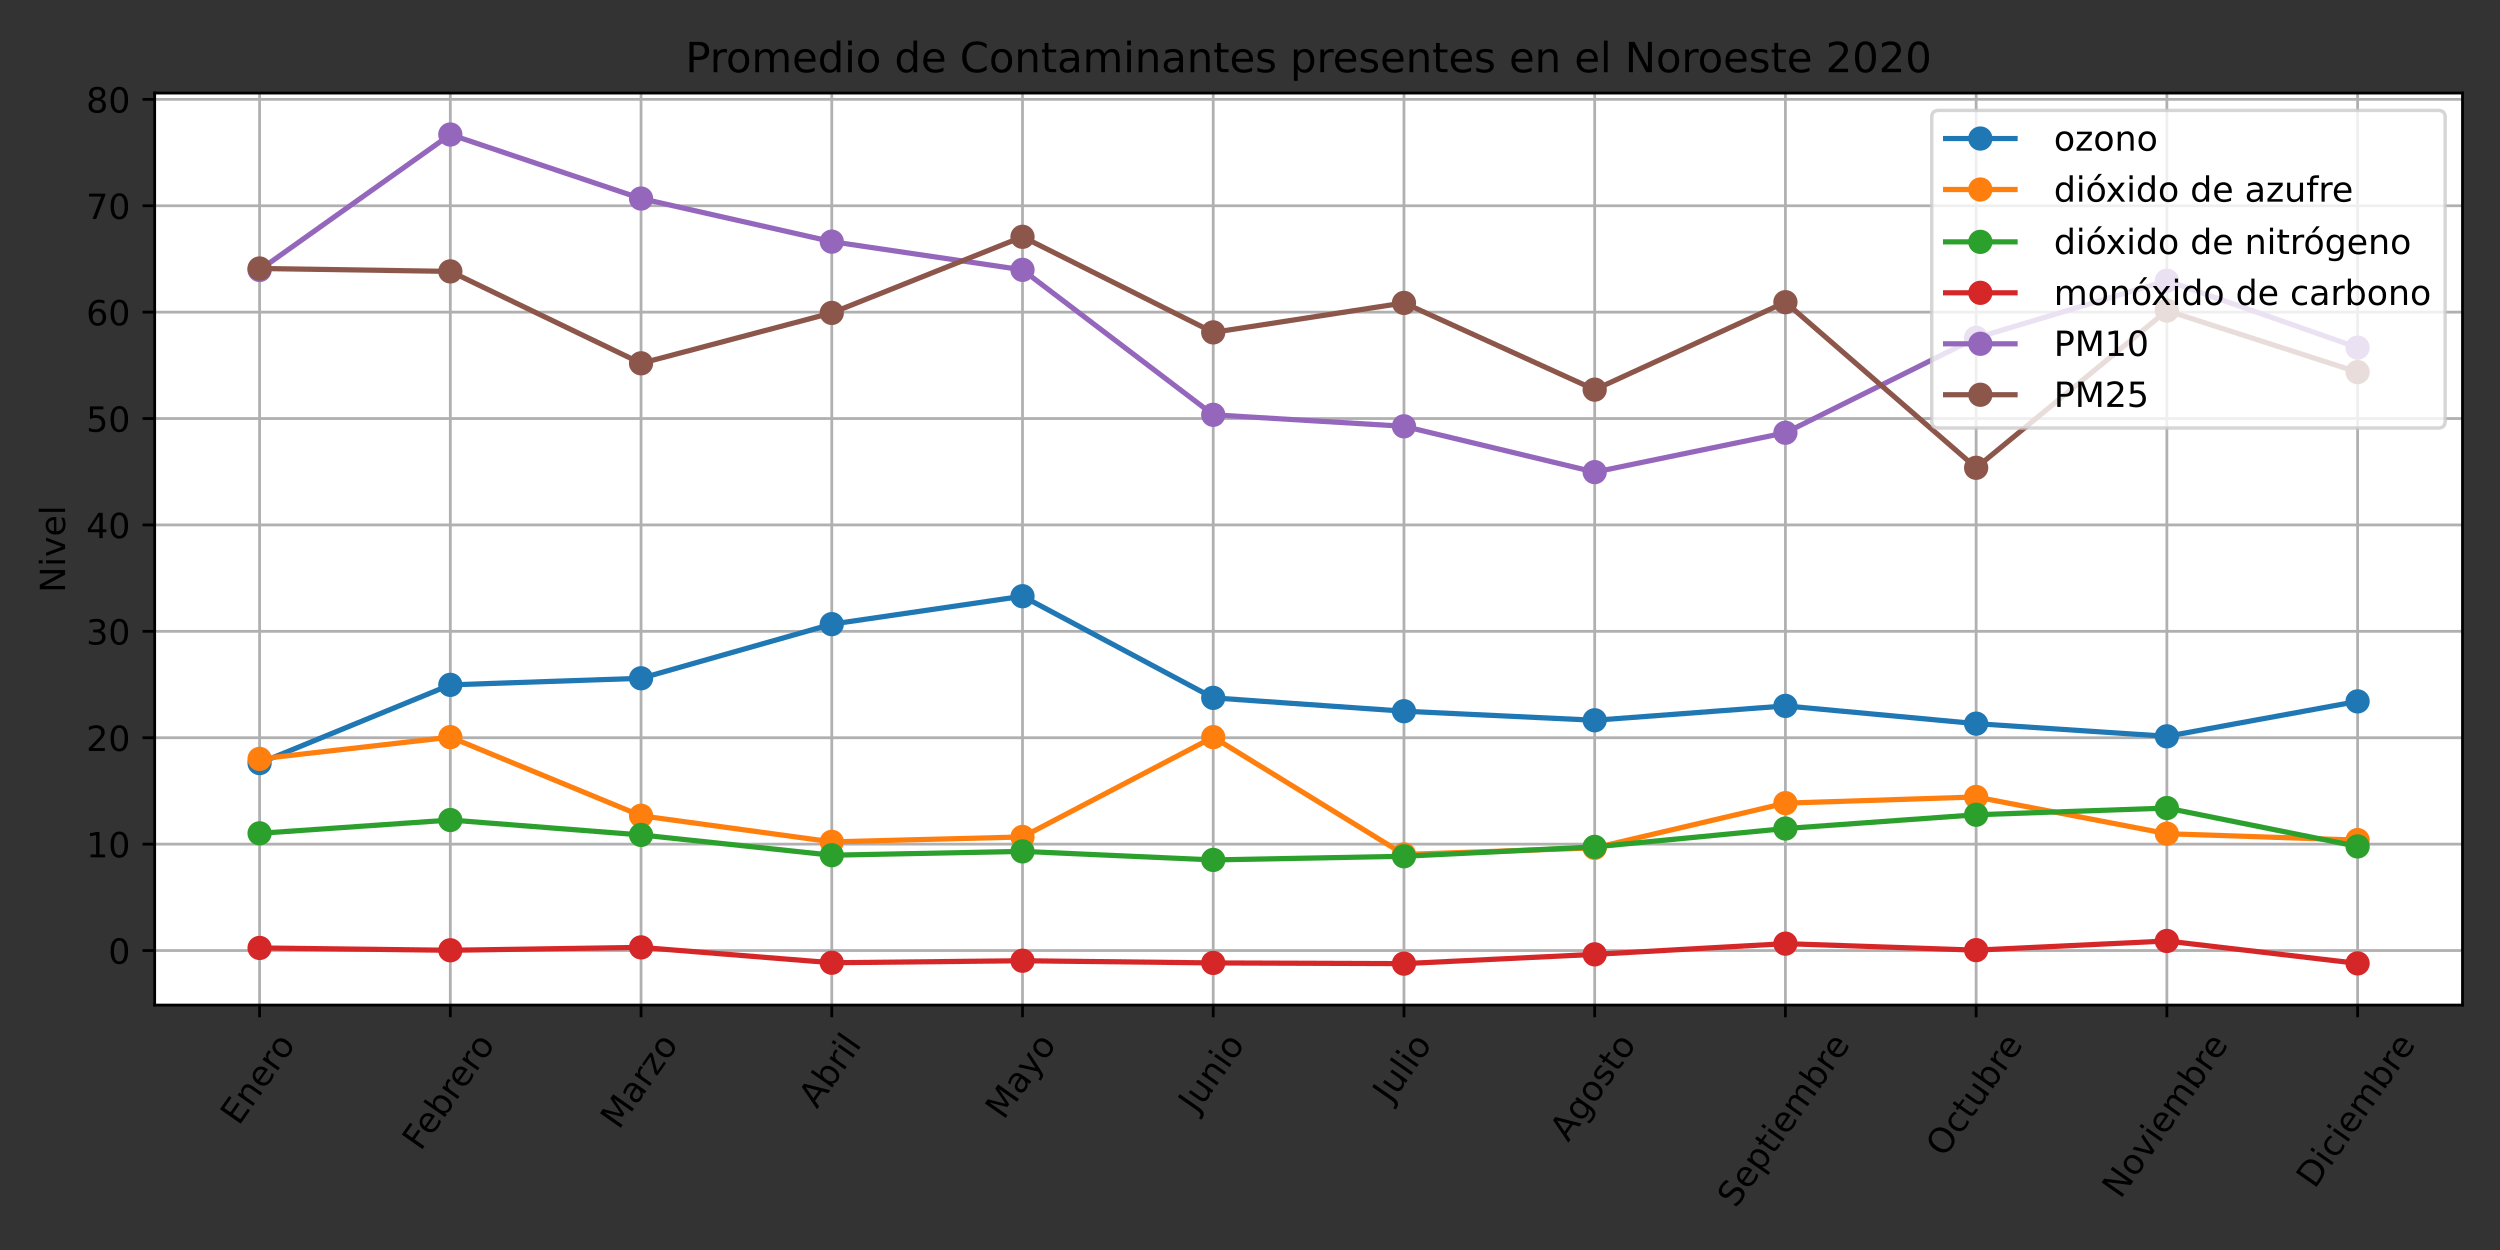 <?xml version="1.0" encoding="utf-8" standalone="no"?>
<!DOCTYPE svg PUBLIC "-//W3C//DTD SVG 1.1//EN"
  "http://www.w3.org/Graphics/SVG/1.1/DTD/svg11.dtd">
<!-- Created with matplotlib (https://matplotlib.org/) -->
<svg height="360pt" version="1.1" viewBox="0 0 720 360" width="720pt" xmlns="http://www.w3.org/2000/svg" xmlns:xlink="http://www.w3.org/1999/xlink">
 <rect x="0" y="0" width="720" height="360" fill="#333333" stroke="none"/>
 <defs>
  <style type="text/css">*{stroke-linecap:butt;stroke-linejoin:round;}</style>
 </defs>
 <g id="figure_1">
  <g id="patch_1">
   <path d="M 0 360 
L 720 360 
L 720 0 
L 0 0 
z
" style="fill:none;"/>
  </g>
  <g id="axes_1">
   <g id="patch_2">
    <path d="M 44.55 289.465 
L 709.2 289.465 
L 709.2 26.8 
L 44.55 26.8 
z
" style="fill:#ffffff;"/>
   </g>
   <g id="matplotlib.axis_1">
    <g id="xtick_1">
     <g id="line2d_1">
      <path clip-path="url(#p704f2a372f)" d="M 74.761 289.465 
L 74.761 26.8 
" style="fill:none;stroke:#b0b0b0;stroke-linecap:square;stroke-width:0.8;"/>
     </g>
     <g id="line2d_2">
      <defs>
       <path d="M 0 0 
L 0 3.5 
" id="m8e302a4fed" style="stroke:#000000;stroke-width:0.8;"/>
      </defs>
      <g>
       <use style="stroke:#000000;stroke-width:0.8;" x="74.761" xlink:href="#m8e302a4fed" y="289.465"/>
      </g>
     </g>
     <g id="text_1">
      <!-- Enero -->
      <g transform="translate(68.758 324.427)rotate(-55)scale(0.1 -0.1)">
       <defs>
        <path d="M 9.812 72.906 
L 55.906 72.906 
L 55.906 64.594 
L 19.672 64.594 
L 19.672 43.016 
L 54.391 43.016 
L 54.391 34.719 
L 19.672 34.719 
L 19.672 8.297 
L 56.781 8.297 
L 56.781 0 
L 9.812 0 
z
" id="DejaVuSans-69"/>
        <path d="M 54.891 33.016 
L 54.891 0 
L 45.906 0 
L 45.906 32.719 
Q 45.906 40.484 42.875 44.328 
Q 39.844 48.188 33.797 48.188 
Q 26.516 48.188 22.312 43.547 
Q 18.109 38.922 18.109 30.906 
L 18.109 0 
L 9.078 0 
L 9.078 54.688 
L 18.109 54.688 
L 18.109 46.188 
Q 21.344 51.125 25.703 53.562 
Q 30.078 56 35.797 56 
Q 45.219 56 50.047 50.172 
Q 54.891 44.344 54.891 33.016 
z
" id="DejaVuSans-110"/>
        <path d="M 56.203 29.594 
L 56.203 25.203 
L 14.891 25.203 
Q 15.484 15.922 20.484 11.062 
Q 25.484 6.203 34.422 6.203 
Q 39.594 6.203 44.453 7.469 
Q 49.312 8.734 54.109 11.281 
L 54.109 2.781 
Q 49.266 0.734 44.188 -0.344 
Q 39.109 -1.422 33.891 -1.422 
Q 20.797 -1.422 13.156 6.188 
Q 5.516 13.812 5.516 26.812 
Q 5.516 40.234 12.766 48.109 
Q 20.016 56 32.328 56 
Q 43.359 56 49.781 48.891 
Q 56.203 41.797 56.203 29.594 
z
M 47.219 32.234 
Q 47.125 39.594 43.094 43.984 
Q 39.062 48.391 32.422 48.391 
Q 24.906 48.391 20.391 44.141 
Q 15.875 39.891 15.188 32.172 
z
" id="DejaVuSans-101"/>
        <path d="M 41.109 46.297 
Q 39.594 47.172 37.812 47.578 
Q 36.031 48 33.891 48 
Q 26.266 48 22.188 43.047 
Q 18.109 38.094 18.109 28.812 
L 18.109 0 
L 9.078 0 
L 9.078 54.688 
L 18.109 54.688 
L 18.109 46.188 
Q 20.953 51.172 25.484 53.578 
Q 30.031 56 36.531 56 
Q 37.453 56 38.578 55.875 
Q 39.703 55.766 41.062 55.516 
z
" id="DejaVuSans-114"/>
        <path d="M 30.609 48.391 
Q 23.391 48.391 19.188 42.75 
Q 14.984 37.109 14.984 27.297 
Q 14.984 17.484 19.156 11.844 
Q 23.344 6.203 30.609 6.203 
Q 37.797 6.203 41.984 11.859 
Q 46.188 17.531 46.188 27.297 
Q 46.188 37.016 41.984 42.703 
Q 37.797 48.391 30.609 48.391 
z
M 30.609 56 
Q 42.328 56 49.016 48.375 
Q 55.719 40.766 55.719 27.297 
Q 55.719 13.875 49.016 6.219 
Q 42.328 -1.422 30.609 -1.422 
Q 18.844 -1.422 12.172 6.219 
Q 5.516 13.875 5.516 27.297 
Q 5.516 40.766 12.172 48.375 
Q 18.844 56 30.609 56 
z
" id="DejaVuSans-111"/>
       </defs>
       <use xlink:href="#DejaVuSans-69"/>
       <use x="63.184" xlink:href="#DejaVuSans-110"/>
       <use x="126.562" xlink:href="#DejaVuSans-101"/>
       <use x="188.086" xlink:href="#DejaVuSans-114"/>
       <use x="226.949" xlink:href="#DejaVuSans-111"/>
      </g>
     </g>
    </g>
    <g id="xtick_2">
     <g id="line2d_3">
      <path clip-path="url(#p704f2a372f)" d="M 129.691 289.465 
L 129.691 26.8 
" style="fill:none;stroke:#b0b0b0;stroke-linecap:square;stroke-width:0.8;"/>
     </g>
     <g id="line2d_4">
      <g>
       <use style="stroke:#000000;stroke-width:0.8;" x="129.691" xlink:href="#m8e302a4fed" y="289.465"/>
      </g>
     </g>
     <g id="text_2">
      <!-- Febrero -->
      <g transform="translate(121.126 331.744)rotate(-55)scale(0.1 -0.1)">
       <defs>
        <path d="M 9.812 72.906 
L 51.703 72.906 
L 51.703 64.594 
L 19.672 64.594 
L 19.672 43.109 
L 48.578 43.109 
L 48.578 34.812 
L 19.672 34.812 
L 19.672 0 
L 9.812 0 
z
" id="DejaVuSans-70"/>
        <path d="M 48.688 27.297 
Q 48.688 37.203 44.609 42.844 
Q 40.531 48.484 33.406 48.484 
Q 26.266 48.484 22.188 42.844 
Q 18.109 37.203 18.109 27.297 
Q 18.109 17.391 22.188 11.75 
Q 26.266 6.109 33.406 6.109 
Q 40.531 6.109 44.609 11.75 
Q 48.688 17.391 48.688 27.297 
z
M 18.109 46.391 
Q 20.953 51.266 25.266 53.625 
Q 29.594 56 35.594 56 
Q 45.562 56 51.781 48.094 
Q 58.016 40.188 58.016 27.297 
Q 58.016 14.406 51.781 6.484 
Q 45.562 -1.422 35.594 -1.422 
Q 29.594 -1.422 25.266 0.953 
Q 20.953 3.328 18.109 8.203 
L 18.109 0 
L 9.078 0 
L 9.078 75.984 
L 18.109 75.984 
z
" id="DejaVuSans-98"/>
       </defs>
       <use xlink:href="#DejaVuSans-70"/>
       <use x="52.02" xlink:href="#DejaVuSans-101"/>
       <use x="113.543" xlink:href="#DejaVuSans-98"/>
       <use x="177.02" xlink:href="#DejaVuSans-114"/>
       <use x="215.883" xlink:href="#DejaVuSans-101"/>
       <use x="277.406" xlink:href="#DejaVuSans-114"/>
       <use x="316.27" xlink:href="#DejaVuSans-111"/>
      </g>
     </g>
    </g>
    <g id="xtick_3">
     <g id="line2d_5">
      <path clip-path="url(#p704f2a372f)" d="M 184.621 289.465 
L 184.621 26.8 
" style="fill:none;stroke:#b0b0b0;stroke-linecap:square;stroke-width:0.8;"/>
     </g>
     <g id="line2d_6">
      <g>
       <use style="stroke:#000000;stroke-width:0.8;" x="184.621" xlink:href="#m8e302a4fed" y="289.465"/>
      </g>
     </g>
     <g id="text_3">
      <!-- Marzo -->
      <g transform="translate(178.21 325.59)rotate(-55)scale(0.1 -0.1)">
       <defs>
        <path d="M 9.812 72.906 
L 24.516 72.906 
L 43.109 23.297 
L 61.812 72.906 
L 76.516 72.906 
L 76.516 0 
L 66.891 0 
L 66.891 64.016 
L 48.094 14.016 
L 38.188 14.016 
L 19.391 64.016 
L 19.391 0 
L 9.812 0 
z
" id="DejaVuSans-77"/>
        <path d="M 34.281 27.484 
Q 23.391 27.484 19.188 25 
Q 14.984 22.516 14.984 16.5 
Q 14.984 11.719 18.141 8.906 
Q 21.297 6.109 26.703 6.109 
Q 34.188 6.109 38.703 11.406 
Q 43.219 16.703 43.219 25.484 
L 43.219 27.484 
z
M 52.203 31.203 
L 52.203 0 
L 43.219 0 
L 43.219 8.297 
Q 40.141 3.328 35.547 0.953 
Q 30.953 -1.422 24.312 -1.422 
Q 15.922 -1.422 10.953 3.297 
Q 6 8.016 6 15.922 
Q 6 25.141 12.172 29.828 
Q 18.359 34.516 30.609 34.516 
L 43.219 34.516 
L 43.219 35.406 
Q 43.219 41.609 39.141 45 
Q 35.062 48.391 27.688 48.391 
Q 23 48.391 18.547 47.266 
Q 14.109 46.141 10.016 43.891 
L 10.016 52.203 
Q 14.938 54.109 19.578 55.047 
Q 24.219 56 28.609 56 
Q 40.484 56 46.344 49.844 
Q 52.203 43.703 52.203 31.203 
z
" id="DejaVuSans-97"/>
        <path d="M 5.516 54.688 
L 48.188 54.688 
L 48.188 46.484 
L 14.406 7.172 
L 48.188 7.172 
L 48.188 0 
L 4.297 0 
L 4.297 8.203 
L 38.094 47.516 
L 5.516 47.516 
z
" id="DejaVuSans-122"/>
       </defs>
       <use xlink:href="#DejaVuSans-77"/>
       <use x="86.279" xlink:href="#DejaVuSans-97"/>
       <use x="147.559" xlink:href="#DejaVuSans-114"/>
       <use x="188.672" xlink:href="#DejaVuSans-122"/>
       <use x="241.162" xlink:href="#DejaVuSans-111"/>
      </g>
     </g>
    </g>
    <g id="xtick_4">
     <g id="line2d_7">
      <path clip-path="url(#p704f2a372f)" d="M 239.551 289.465 
L 239.551 26.8 
" style="fill:none;stroke:#b0b0b0;stroke-linecap:square;stroke-width:0.8;"/>
     </g>
     <g id="line2d_8">
      <g>
       <use style="stroke:#000000;stroke-width:0.8;" x="239.551" xlink:href="#m8e302a4fed" y="289.465"/>
      </g>
     </g>
     <g id="text_4">
      <!-- Abril -->
      <g transform="translate(235.256 319.546)rotate(-55)scale(0.1 -0.1)">
       <defs>
        <path d="M 34.188 63.188 
L 20.797 26.906 
L 47.609 26.906 
z
M 28.609 72.906 
L 39.797 72.906 
L 67.578 0 
L 57.328 0 
L 50.688 18.703 
L 17.828 18.703 
L 11.188 0 
L 0.781 0 
z
" id="DejaVuSans-65"/>
        <path d="M 9.422 54.688 
L 18.406 54.688 
L 18.406 0 
L 9.422 0 
z
M 9.422 75.984 
L 18.406 75.984 
L 18.406 64.594 
L 9.422 64.594 
z
" id="DejaVuSans-105"/>
        <path d="M 9.422 75.984 
L 18.406 75.984 
L 18.406 0 
L 9.422 0 
z
" id="DejaVuSans-108"/>
       </defs>
       <use xlink:href="#DejaVuSans-65"/>
       <use x="68.408" xlink:href="#DejaVuSans-98"/>
       <use x="131.885" xlink:href="#DejaVuSans-114"/>
       <use x="172.998" xlink:href="#DejaVuSans-105"/>
       <use x="200.781" xlink:href="#DejaVuSans-108"/>
      </g>
     </g>
    </g>
    <g id="xtick_5">
     <g id="line2d_9">
      <path clip-path="url(#p704f2a372f)" d="M 294.48 289.465 
L 294.48 26.8 
" style="fill:none;stroke:#b0b0b0;stroke-linecap:square;stroke-width:0.8;"/>
     </g>
     <g id="line2d_10">
      <g>
       <use style="stroke:#000000;stroke-width:0.8;" x="294.48" xlink:href="#m8e302a4fed" y="289.465"/>
      </g>
     </g>
     <g id="text_5">
      <!-- Mayo -->
      <g transform="translate(289.057 322.772)rotate(-55)scale(0.1 -0.1)">
       <defs>
        <path d="M 32.172 -5.078 
Q 28.375 -14.844 24.75 -17.812 
Q 21.141 -20.797 15.094 -20.797 
L 7.906 -20.797 
L 7.906 -13.281 
L 13.188 -13.281 
Q 16.891 -13.281 18.938 -11.516 
Q 21 -9.766 23.484 -3.219 
L 25.094 0.875 
L 2.984 54.688 
L 12.5 54.688 
L 29.594 11.922 
L 46.688 54.688 
L 56.203 54.688 
z
" id="DejaVuSans-121"/>
       </defs>
       <use xlink:href="#DejaVuSans-77"/>
       <use x="86.279" xlink:href="#DejaVuSans-97"/>
       <use x="147.559" xlink:href="#DejaVuSans-121"/>
       <use x="206.738" xlink:href="#DejaVuSans-111"/>
      </g>
     </g>
    </g>
    <g id="xtick_6">
     <g id="line2d_11">
      <path clip-path="url(#p704f2a372f)" d="M 349.41 289.465 
L 349.41 26.8 
" style="fill:none;stroke:#b0b0b0;stroke-linecap:square;stroke-width:0.8;"/>
     </g>
     <g id="line2d_12">
      <g>
       <use style="stroke:#000000;stroke-width:0.8;" x="349.41" xlink:href="#m8e302a4fed" y="289.465"/>
      </g>
     </g>
     <g id="text_6">
      <!-- Junio -->
      <g transform="translate(344.638 320.911)rotate(-55)scale(0.1 -0.1)">
       <defs>
        <path d="M 9.812 72.906 
L 19.672 72.906 
L 19.672 5.078 
Q 19.672 -8.109 14.672 -14.062 
Q 9.672 -20.016 -1.422 -20.016 
L -5.172 -20.016 
L -5.172 -11.719 
L -2.094 -11.719 
Q 4.438 -11.719 7.125 -8.047 
Q 9.812 -4.391 9.812 5.078 
z
" id="DejaVuSans-74"/>
        <path d="M 8.5 21.578 
L 8.5 54.688 
L 17.484 54.688 
L 17.484 21.922 
Q 17.484 14.156 20.5 10.266 
Q 23.531 6.391 29.594 6.391 
Q 36.859 6.391 41.078 11.031 
Q 45.312 15.672 45.312 23.688 
L 45.312 54.688 
L 54.297 54.688 
L 54.297 0 
L 45.312 0 
L 45.312 8.406 
Q 42.047 3.422 37.719 1 
Q 33.406 -1.422 27.688 -1.422 
Q 18.266 -1.422 13.375 4.438 
Q 8.5 10.297 8.5 21.578 
z
M 31.109 56 
z
" id="DejaVuSans-117"/>
       </defs>
       <use xlink:href="#DejaVuSans-74"/>
       <use x="29.492" xlink:href="#DejaVuSans-117"/>
       <use x="92.871" xlink:href="#DejaVuSans-110"/>
       <use x="156.25" xlink:href="#DejaVuSans-105"/>
       <use x="184.033" xlink:href="#DejaVuSans-111"/>
      </g>
     </g>
    </g>
    <g id="xtick_7">
     <g id="line2d_13">
      <path clip-path="url(#p704f2a372f)" d="M 404.34 289.465 
L 404.34 26.8 
" style="fill:none;stroke:#b0b0b0;stroke-linecap:square;stroke-width:0.8;"/>
     </g>
     <g id="line2d_14">
      <g>
       <use style="stroke:#000000;stroke-width:0.8;" x="404.34" xlink:href="#m8e302a4fed" y="289.465"/>
      </g>
     </g>
     <g id="text_7">
      <!-- Julio -->
      <g transform="translate(400.588 317.995)rotate(-55)scale(0.1 -0.1)">
       <use xlink:href="#DejaVuSans-74"/>
       <use x="29.492" xlink:href="#DejaVuSans-117"/>
       <use x="92.871" xlink:href="#DejaVuSans-108"/>
       <use x="120.654" xlink:href="#DejaVuSans-105"/>
       <use x="148.438" xlink:href="#DejaVuSans-111"/>
      </g>
     </g>
    </g>
    <g id="xtick_8">
     <g id="line2d_15">
      <path clip-path="url(#p704f2a372f)" d="M 459.27 289.465 
L 459.27 26.8 
" style="fill:none;stroke:#b0b0b0;stroke-linecap:square;stroke-width:0.8;"/>
     </g>
     <g id="line2d_16">
      <g>
       <use style="stroke:#000000;stroke-width:0.8;" x="459.27" xlink:href="#m8e302a4fed" y="289.465"/>
      </g>
     </g>
     <g id="text_8">
      <!-- Agosto -->
      <g transform="translate(451.62 329.13)rotate(-55)scale(0.1 -0.1)">
       <defs>
        <path d="M 45.406 27.984 
Q 45.406 37.75 41.375 43.109 
Q 37.359 48.484 30.078 48.484 
Q 22.859 48.484 18.828 43.109 
Q 14.797 37.75 14.797 27.984 
Q 14.797 18.266 18.828 12.891 
Q 22.859 7.516 30.078 7.516 
Q 37.359 7.516 41.375 12.891 
Q 45.406 18.266 45.406 27.984 
z
M 54.391 6.781 
Q 54.391 -7.172 48.188 -13.984 
Q 42 -20.797 29.203 -20.797 
Q 24.469 -20.797 20.266 -20.094 
Q 16.062 -19.391 12.109 -17.922 
L 12.109 -9.188 
Q 16.062 -11.328 19.922 -12.344 
Q 23.781 -13.375 27.781 -13.375 
Q 36.625 -13.375 41.016 -8.766 
Q 45.406 -4.156 45.406 5.172 
L 45.406 9.625 
Q 42.625 4.781 38.281 2.391 
Q 33.938 0 27.875 0 
Q 17.828 0 11.672 7.656 
Q 5.516 15.328 5.516 27.984 
Q 5.516 40.672 11.672 48.328 
Q 17.828 56 27.875 56 
Q 33.938 56 38.281 53.609 
Q 42.625 51.219 45.406 46.391 
L 45.406 54.688 
L 54.391 54.688 
z
" id="DejaVuSans-103"/>
        <path d="M 44.281 53.078 
L 44.281 44.578 
Q 40.484 46.531 36.375 47.5 
Q 32.281 48.484 27.875 48.484 
Q 21.188 48.484 17.844 46.438 
Q 14.5 44.391 14.5 40.281 
Q 14.5 37.156 16.891 35.375 
Q 19.281 33.594 26.516 31.984 
L 29.594 31.297 
Q 39.156 29.25 43.188 25.516 
Q 47.219 21.781 47.219 15.094 
Q 47.219 7.469 41.188 3.016 
Q 35.156 -1.422 24.609 -1.422 
Q 20.219 -1.422 15.453 -0.562 
Q 10.688 0.297 5.422 2 
L 5.422 11.281 
Q 10.406 8.688 15.234 7.391 
Q 20.062 6.109 24.812 6.109 
Q 31.156 6.109 34.562 8.281 
Q 37.984 10.453 37.984 14.406 
Q 37.984 18.062 35.516 20.016 
Q 33.062 21.969 24.703 23.781 
L 21.578 24.516 
Q 13.234 26.266 9.516 29.906 
Q 5.812 33.547 5.812 39.891 
Q 5.812 47.609 11.281 51.797 
Q 16.75 56 26.812 56 
Q 31.781 56 36.172 55.266 
Q 40.578 54.547 44.281 53.078 
z
" id="DejaVuSans-115"/>
        <path d="M 18.312 70.219 
L 18.312 54.688 
L 36.812 54.688 
L 36.812 47.703 
L 18.312 47.703 
L 18.312 18.016 
Q 18.312 11.328 20.141 9.422 
Q 21.969 7.516 27.594 7.516 
L 36.812 7.516 
L 36.812 0 
L 27.594 0 
Q 17.188 0 13.234 3.875 
Q 9.281 7.766 9.281 18.016 
L 9.281 47.703 
L 2.688 47.703 
L 2.688 54.688 
L 9.281 54.688 
L 9.281 70.219 
z
" id="DejaVuSans-116"/>
       </defs>
       <use xlink:href="#DejaVuSans-65"/>
       <use x="68.408" xlink:href="#DejaVuSans-103"/>
       <use x="131.885" xlink:href="#DejaVuSans-111"/>
       <use x="193.066" xlink:href="#DejaVuSans-115"/>
       <use x="245.166" xlink:href="#DejaVuSans-116"/>
       <use x="284.375" xlink:href="#DejaVuSans-111"/>
      </g>
     </g>
    </g>
    <g id="xtick_9">
     <g id="line2d_17">
      <path clip-path="url(#p704f2a372f)" d="M 514.199 289.465 
L 514.199 26.8 
" style="fill:none;stroke:#b0b0b0;stroke-linecap:square;stroke-width:0.8;"/>
     </g>
     <g id="line2d_18">
      <g>
       <use style="stroke:#000000;stroke-width:0.8;" x="514.199" xlink:href="#m8e302a4fed" y="289.465"/>
      </g>
     </g>
     <g id="text_9">
      <!-- Septiembre -->
      <g transform="translate(499.875 348.195)rotate(-55)scale(0.1 -0.1)">
       <defs>
        <path d="M 53.516 70.516 
L 53.516 60.891 
Q 47.906 63.578 42.922 64.891 
Q 37.938 66.219 33.297 66.219 
Q 25.25 66.219 20.875 63.094 
Q 16.5 59.969 16.5 54.203 
Q 16.5 49.359 19.406 46.891 
Q 22.312 44.438 30.422 42.922 
L 36.375 41.703 
Q 47.406 39.594 52.656 34.297 
Q 57.906 29 57.906 20.125 
Q 57.906 9.516 50.797 4.047 
Q 43.703 -1.422 29.984 -1.422 
Q 24.812 -1.422 18.969 -0.25 
Q 13.141 0.922 6.891 3.219 
L 6.891 13.375 
Q 12.891 10.016 18.656 8.297 
Q 24.422 6.594 29.984 6.594 
Q 38.422 6.594 43.016 9.906 
Q 47.609 13.234 47.609 19.391 
Q 47.609 24.75 44.312 27.781 
Q 41.016 30.812 33.5 32.328 
L 27.484 33.5 
Q 16.453 35.688 11.516 40.375 
Q 6.594 45.062 6.594 53.422 
Q 6.594 63.094 13.406 68.656 
Q 20.219 74.219 32.172 74.219 
Q 37.312 74.219 42.625 73.281 
Q 47.953 72.359 53.516 70.516 
z
" id="DejaVuSans-83"/>
        <path d="M 18.109 8.203 
L 18.109 -20.797 
L 9.078 -20.797 
L 9.078 54.688 
L 18.109 54.688 
L 18.109 46.391 
Q 20.953 51.266 25.266 53.625 
Q 29.594 56 35.594 56 
Q 45.562 56 51.781 48.094 
Q 58.016 40.188 58.016 27.297 
Q 58.016 14.406 51.781 6.484 
Q 45.562 -1.422 35.594 -1.422 
Q 29.594 -1.422 25.266 0.953 
Q 20.953 3.328 18.109 8.203 
z
M 48.688 27.297 
Q 48.688 37.203 44.609 42.844 
Q 40.531 48.484 33.406 48.484 
Q 26.266 48.484 22.188 42.844 
Q 18.109 37.203 18.109 27.297 
Q 18.109 17.391 22.188 11.75 
Q 26.266 6.109 33.406 6.109 
Q 40.531 6.109 44.609 11.75 
Q 48.688 17.391 48.688 27.297 
z
" id="DejaVuSans-112"/>
        <path d="M 52 44.188 
Q 55.375 50.25 60.062 53.125 
Q 64.75 56 71.094 56 
Q 79.641 56 84.281 50.016 
Q 88.922 44.047 88.922 33.016 
L 88.922 0 
L 79.891 0 
L 79.891 32.719 
Q 79.891 40.578 77.094 44.375 
Q 74.312 48.188 68.609 48.188 
Q 61.625 48.188 57.562 43.547 
Q 53.516 38.922 53.516 30.906 
L 53.516 0 
L 44.484 0 
L 44.484 32.719 
Q 44.484 40.625 41.703 44.406 
Q 38.922 48.188 33.109 48.188 
Q 26.219 48.188 22.156 43.531 
Q 18.109 38.875 18.109 30.906 
L 18.109 0 
L 9.078 0 
L 9.078 54.688 
L 18.109 54.688 
L 18.109 46.188 
Q 21.188 51.219 25.484 53.609 
Q 29.781 56 35.688 56 
Q 41.656 56 45.828 52.969 
Q 50 49.953 52 44.188 
z
" id="DejaVuSans-109"/>
       </defs>
       <use xlink:href="#DejaVuSans-83"/>
       <use x="63.477" xlink:href="#DejaVuSans-101"/>
       <use x="125" xlink:href="#DejaVuSans-112"/>
       <use x="188.477" xlink:href="#DejaVuSans-116"/>
       <use x="227.686" xlink:href="#DejaVuSans-105"/>
       <use x="255.469" xlink:href="#DejaVuSans-101"/>
       <use x="316.992" xlink:href="#DejaVuSans-109"/>
       <use x="414.404" xlink:href="#DejaVuSans-98"/>
       <use x="477.881" xlink:href="#DejaVuSans-114"/>
       <use x="516.744" xlink:href="#DejaVuSans-101"/>
      </g>
     </g>
    </g>
    <g id="xtick_10">
     <g id="line2d_19">
      <path clip-path="url(#p704f2a372f)" d="M 569.129 289.465 
L 569.129 26.8 
" style="fill:none;stroke:#b0b0b0;stroke-linecap:square;stroke-width:0.8;"/>
     </g>
     <g id="line2d_20">
      <g>
       <use style="stroke:#000000;stroke-width:0.8;" x="569.129" xlink:href="#m8e302a4fed" y="289.465"/>
      </g>
     </g>
     <g id="text_10">
      <!-- Octubre -->
      <g transform="translate(559.913 333.603)rotate(-55)scale(0.1 -0.1)">
       <defs>
        <path d="M 39.406 66.219 
Q 28.656 66.219 22.328 58.203 
Q 16.016 50.203 16.016 36.375 
Q 16.016 22.609 22.328 14.594 
Q 28.656 6.594 39.406 6.594 
Q 50.141 6.594 56.422 14.594 
Q 62.703 22.609 62.703 36.375 
Q 62.703 50.203 56.422 58.203 
Q 50.141 66.219 39.406 66.219 
z
M 39.406 74.219 
Q 54.734 74.219 63.906 63.938 
Q 73.094 53.656 73.094 36.375 
Q 73.094 19.141 63.906 8.859 
Q 54.734 -1.422 39.406 -1.422 
Q 24.031 -1.422 14.812 8.828 
Q 5.609 19.094 5.609 36.375 
Q 5.609 53.656 14.812 63.938 
Q 24.031 74.219 39.406 74.219 
z
" id="DejaVuSans-79"/>
        <path d="M 48.781 52.594 
L 48.781 44.188 
Q 44.969 46.297 41.141 47.344 
Q 37.312 48.391 33.406 48.391 
Q 24.656 48.391 19.812 42.844 
Q 14.984 37.312 14.984 27.297 
Q 14.984 17.281 19.812 11.734 
Q 24.656 6.203 33.406 6.203 
Q 37.312 6.203 41.141 7.25 
Q 44.969 8.297 48.781 10.406 
L 48.781 2.094 
Q 45.016 0.344 40.984 -0.531 
Q 36.969 -1.422 32.422 -1.422 
Q 20.062 -1.422 12.781 6.344 
Q 5.516 14.109 5.516 27.297 
Q 5.516 40.672 12.859 48.328 
Q 20.219 56 33.016 56 
Q 37.156 56 41.109 55.141 
Q 45.062 54.297 48.781 52.594 
z
" id="DejaVuSans-99"/>
       </defs>
       <use xlink:href="#DejaVuSans-79"/>
       <use x="78.711" xlink:href="#DejaVuSans-99"/>
       <use x="133.691" xlink:href="#DejaVuSans-116"/>
       <use x="172.9" xlink:href="#DejaVuSans-117"/>
       <use x="236.279" xlink:href="#DejaVuSans-98"/>
       <use x="299.756" xlink:href="#DejaVuSans-114"/>
       <use x="338.619" xlink:href="#DejaVuSans-101"/>
      </g>
     </g>
    </g>
    <g id="xtick_11">
     <g id="line2d_21">
      <path clip-path="url(#p704f2a372f)" d="M 624.059 289.465 
L 624.059 26.8 
" style="fill:none;stroke:#b0b0b0;stroke-linecap:square;stroke-width:0.8;"/>
     </g>
     <g id="line2d_22">
      <g>
       <use style="stroke:#000000;stroke-width:0.8;" x="624.059" xlink:href="#m8e302a4fed" y="289.465"/>
      </g>
     </g>
     <g id="text_11">
      <!-- Noviembre -->
      <g transform="translate(610.667 345.531)rotate(-55)scale(0.1 -0.1)">
       <defs>
        <path d="M 9.812 72.906 
L 23.094 72.906 
L 55.422 11.922 
L 55.422 72.906 
L 64.984 72.906 
L 64.984 0 
L 51.703 0 
L 19.391 60.984 
L 19.391 0 
L 9.812 0 
z
" id="DejaVuSans-78"/>
        <path d="M 2.984 54.688 
L 12.5 54.688 
L 29.594 8.797 
L 46.688 54.688 
L 56.203 54.688 
L 35.688 0 
L 23.484 0 
z
" id="DejaVuSans-118"/>
       </defs>
       <use xlink:href="#DejaVuSans-78"/>
       <use x="74.805" xlink:href="#DejaVuSans-111"/>
       <use x="135.986" xlink:href="#DejaVuSans-118"/>
       <use x="195.166" xlink:href="#DejaVuSans-105"/>
       <use x="222.949" xlink:href="#DejaVuSans-101"/>
       <use x="284.473" xlink:href="#DejaVuSans-109"/>
       <use x="381.885" xlink:href="#DejaVuSans-98"/>
       <use x="445.361" xlink:href="#DejaVuSans-114"/>
       <use x="484.225" xlink:href="#DejaVuSans-101"/>
      </g>
     </g>
    </g>
    <g id="xtick_12">
     <g id="line2d_23">
      <path clip-path="url(#p704f2a372f)" d="M 678.989 289.465 
L 678.989 26.8 
" style="fill:none;stroke:#b0b0b0;stroke-linecap:square;stroke-width:0.8;"/>
     </g>
     <g id="line2d_24">
      <g>
       <use style="stroke:#000000;stroke-width:0.8;" x="678.989" xlink:href="#m8e302a4fed" y="289.465"/>
      </g>
     </g>
     <g id="text_12">
      <!-- Diciembre -->
      <g transform="translate(666.612 342.63)rotate(-55)scale(0.1 -0.1)">
       <defs>
        <path d="M 19.672 64.797 
L 19.672 8.109 
L 31.594 8.109 
Q 46.688 8.109 53.688 14.938 
Q 60.688 21.781 60.688 36.531 
Q 60.688 51.172 53.688 57.984 
Q 46.688 64.797 31.594 64.797 
z
M 9.812 72.906 
L 30.078 72.906 
Q 51.266 72.906 61.172 64.094 
Q 71.094 55.281 71.094 36.531 
Q 71.094 17.672 61.125 8.828 
Q 51.172 0 30.078 0 
L 9.812 0 
z
" id="DejaVuSans-68"/>
       </defs>
       <use xlink:href="#DejaVuSans-68"/>
       <use x="77.002" xlink:href="#DejaVuSans-105"/>
       <use x="104.785" xlink:href="#DejaVuSans-99"/>
       <use x="159.766" xlink:href="#DejaVuSans-105"/>
       <use x="187.549" xlink:href="#DejaVuSans-101"/>
       <use x="249.072" xlink:href="#DejaVuSans-109"/>
       <use x="346.484" xlink:href="#DejaVuSans-98"/>
       <use x="409.961" xlink:href="#DejaVuSans-114"/>
       <use x="448.824" xlink:href="#DejaVuSans-101"/>
      </g>
     </g>
    </g>
   </g>
   <g id="matplotlib.axis_2">
    <g id="ytick_1">
     <g id="line2d_25">
      <path clip-path="url(#p704f2a372f)" d="M 44.55 273.751 
L 709.2 273.751 
" style="fill:none;stroke:#b0b0b0;stroke-linecap:square;stroke-width:0.8;"/>
     </g>
     <g id="line2d_26">
      <defs>
       <path d="M 0 0 
L -3.5 0 
" id="m344589e4bb" style="stroke:#000000;stroke-width:0.8;"/>
      </defs>
      <g>
       <use style="stroke:#000000;stroke-width:0.8;" x="44.55" xlink:href="#m344589e4bb" y="273.751"/>
      </g>
     </g>
     <g id="text_13">
      <!-- 0 -->
      <g transform="translate(31.188 277.55)scale(0.1 -0.1)">
       <defs>
        <path d="M 31.781 66.406 
Q 24.172 66.406 20.328 58.906 
Q 16.5 51.422 16.5 36.375 
Q 16.5 21.391 20.328 13.891 
Q 24.172 6.391 31.781 6.391 
Q 39.453 6.391 43.281 13.891 
Q 47.125 21.391 47.125 36.375 
Q 47.125 51.422 43.281 58.906 
Q 39.453 66.406 31.781 66.406 
z
M 31.781 74.219 
Q 44.047 74.219 50.516 64.516 
Q 56.984 54.828 56.984 36.375 
Q 56.984 17.969 50.516 8.266 
Q 44.047 -1.422 31.781 -1.422 
Q 19.531 -1.422 13.062 8.266 
Q 6.594 17.969 6.594 36.375 
Q 6.594 54.828 13.062 64.516 
Q 19.531 74.219 31.781 74.219 
z
" id="DejaVuSans-48"/>
       </defs>
       <use xlink:href="#DejaVuSans-48"/>
      </g>
     </g>
    </g>
    <g id="ytick_2">
     <g id="line2d_27">
      <path clip-path="url(#p704f2a372f)" d="M 44.55 243.109 
L 709.2 243.109 
" style="fill:none;stroke:#b0b0b0;stroke-linecap:square;stroke-width:0.8;"/>
     </g>
     <g id="line2d_28">
      <g>
       <use style="stroke:#000000;stroke-width:0.8;" x="44.55" xlink:href="#m344589e4bb" y="243.109"/>
      </g>
     </g>
     <g id="text_14">
      <!-- 10 -->
      <g transform="translate(24.825 246.909)scale(0.1 -0.1)">
       <defs>
        <path d="M 12.406 8.297 
L 28.516 8.297 
L 28.516 63.922 
L 10.984 60.406 
L 10.984 69.391 
L 28.422 72.906 
L 38.281 72.906 
L 38.281 8.297 
L 54.391 8.297 
L 54.391 0 
L 12.406 0 
z
" id="DejaVuSans-49"/>
       </defs>
       <use xlink:href="#DejaVuSans-49"/>
       <use x="63.623" xlink:href="#DejaVuSans-48"/>
      </g>
     </g>
    </g>
    <g id="ytick_3">
     <g id="line2d_29">
      <path clip-path="url(#p704f2a372f)" d="M 44.55 212.468 
L 709.2 212.468 
" style="fill:none;stroke:#b0b0b0;stroke-linecap:square;stroke-width:0.8;"/>
     </g>
     <g id="line2d_30">
      <g>
       <use style="stroke:#000000;stroke-width:0.8;" x="44.55" xlink:href="#m344589e4bb" y="212.468"/>
      </g>
     </g>
     <g id="text_15">
      <!-- 20 -->
      <g transform="translate(24.825 216.267)scale(0.1 -0.1)">
       <defs>
        <path d="M 19.188 8.297 
L 53.609 8.297 
L 53.609 0 
L 7.328 0 
L 7.328 8.297 
Q 12.938 14.109 22.625 23.891 
Q 32.328 33.688 34.812 36.531 
Q 39.547 41.844 41.422 45.531 
Q 43.312 49.219 43.312 52.781 
Q 43.312 58.594 39.234 62.25 
Q 35.156 65.922 28.609 65.922 
Q 23.969 65.922 18.812 64.312 
Q 13.672 62.703 7.812 59.422 
L 7.812 69.391 
Q 13.766 71.781 18.938 73 
Q 24.125 74.219 28.422 74.219 
Q 39.75 74.219 46.484 68.547 
Q 53.219 62.891 53.219 53.422 
Q 53.219 48.922 51.531 44.891 
Q 49.859 40.875 45.406 35.406 
Q 44.188 33.984 37.641 27.219 
Q 31.109 20.453 19.188 8.297 
z
" id="DejaVuSans-50"/>
       </defs>
       <use xlink:href="#DejaVuSans-50"/>
       <use x="63.623" xlink:href="#DejaVuSans-48"/>
      </g>
     </g>
    </g>
    <g id="ytick_4">
     <g id="line2d_31">
      <path clip-path="url(#p704f2a372f)" d="M 44.55 181.826 
L 709.2 181.826 
" style="fill:none;stroke:#b0b0b0;stroke-linecap:square;stroke-width:0.8;"/>
     </g>
     <g id="line2d_32">
      <g>
       <use style="stroke:#000000;stroke-width:0.8;" x="44.55" xlink:href="#m344589e4bb" y="181.826"/>
      </g>
     </g>
     <g id="text_16">
      <!-- 30 -->
      <g transform="translate(24.825 185.625)scale(0.1 -0.1)">
       <defs>
        <path d="M 40.578 39.312 
Q 47.656 37.797 51.625 33 
Q 55.609 28.219 55.609 21.188 
Q 55.609 10.406 48.188 4.484 
Q 40.766 -1.422 27.094 -1.422 
Q 22.516 -1.422 17.656 -0.516 
Q 12.797 0.391 7.625 2.203 
L 7.625 11.719 
Q 11.719 9.328 16.594 8.109 
Q 21.484 6.891 26.812 6.891 
Q 36.078 6.891 40.938 10.547 
Q 45.797 14.203 45.797 21.188 
Q 45.797 27.641 41.281 31.266 
Q 36.766 34.906 28.719 34.906 
L 20.219 34.906 
L 20.219 43.016 
L 29.109 43.016 
Q 36.375 43.016 40.234 45.922 
Q 44.094 48.828 44.094 54.297 
Q 44.094 59.906 40.109 62.906 
Q 36.141 65.922 28.719 65.922 
Q 24.656 65.922 20.016 65.031 
Q 15.375 64.156 9.812 62.312 
L 9.812 71.094 
Q 15.438 72.656 20.344 73.438 
Q 25.25 74.219 29.594 74.219 
Q 40.828 74.219 47.359 69.109 
Q 53.906 64.016 53.906 55.328 
Q 53.906 49.266 50.438 45.094 
Q 46.969 40.922 40.578 39.312 
z
" id="DejaVuSans-51"/>
       </defs>
       <use xlink:href="#DejaVuSans-51"/>
       <use x="63.623" xlink:href="#DejaVuSans-48"/>
      </g>
     </g>
    </g>
    <g id="ytick_5">
     <g id="line2d_33">
      <path clip-path="url(#p704f2a372f)" d="M 44.55 151.184 
L 709.2 151.184 
" style="fill:none;stroke:#b0b0b0;stroke-linecap:square;stroke-width:0.8;"/>
     </g>
     <g id="line2d_34">
      <g>
       <use style="stroke:#000000;stroke-width:0.8;" x="44.55" xlink:href="#m344589e4bb" y="151.184"/>
      </g>
     </g>
     <g id="text_17">
      <!-- 40 -->
      <g transform="translate(24.825 154.983)scale(0.1 -0.1)">
       <defs>
        <path d="M 37.797 64.312 
L 12.891 25.391 
L 37.797 25.391 
z
M 35.203 72.906 
L 47.609 72.906 
L 47.609 25.391 
L 58.016 25.391 
L 58.016 17.188 
L 47.609 17.188 
L 47.609 0 
L 37.797 0 
L 37.797 17.188 
L 4.891 17.188 
L 4.891 26.703 
z
" id="DejaVuSans-52"/>
       </defs>
       <use xlink:href="#DejaVuSans-52"/>
       <use x="63.623" xlink:href="#DejaVuSans-48"/>
      </g>
     </g>
    </g>
    <g id="ytick_6">
     <g id="line2d_35">
      <path clip-path="url(#p704f2a372f)" d="M 44.55 120.542 
L 709.2 120.542 
" style="fill:none;stroke:#b0b0b0;stroke-linecap:square;stroke-width:0.8;"/>
     </g>
     <g id="line2d_36">
      <g>
       <use style="stroke:#000000;stroke-width:0.8;" x="44.55" xlink:href="#m344589e4bb" y="120.542"/>
      </g>
     </g>
     <g id="text_18">
      <!-- 50 -->
      <g transform="translate(24.825 124.341)scale(0.1 -0.1)">
       <defs>
        <path d="M 10.797 72.906 
L 49.516 72.906 
L 49.516 64.594 
L 19.828 64.594 
L 19.828 46.734 
Q 21.969 47.469 24.109 47.828 
Q 26.266 48.188 28.422 48.188 
Q 40.625 48.188 47.75 41.5 
Q 54.891 34.812 54.891 23.391 
Q 54.891 11.625 47.562 5.094 
Q 40.234 -1.422 26.906 -1.422 
Q 22.312 -1.422 17.547 -0.641 
Q 12.797 0.141 7.719 1.703 
L 7.719 11.625 
Q 12.109 9.234 16.797 8.062 
Q 21.484 6.891 26.703 6.891 
Q 35.156 6.891 40.078 11.328 
Q 45.016 15.766 45.016 23.391 
Q 45.016 31 40.078 35.438 
Q 35.156 39.891 26.703 39.891 
Q 22.75 39.891 18.812 39.016 
Q 14.891 38.141 10.797 36.281 
z
" id="DejaVuSans-53"/>
       </defs>
       <use xlink:href="#DejaVuSans-53"/>
       <use x="63.623" xlink:href="#DejaVuSans-48"/>
      </g>
     </g>
    </g>
    <g id="ytick_7">
     <g id="line2d_37">
      <path clip-path="url(#p704f2a372f)" d="M 44.55 89.9 
L 709.2 89.9 
" style="fill:none;stroke:#b0b0b0;stroke-linecap:square;stroke-width:0.8;"/>
     </g>
     <g id="line2d_38">
      <g>
       <use style="stroke:#000000;stroke-width:0.8;" x="44.55" xlink:href="#m344589e4bb" y="89.9"/>
      </g>
     </g>
     <g id="text_19">
      <!-- 60 -->
      <g transform="translate(24.825 93.699)scale(0.1 -0.1)">
       <defs>
        <path d="M 33.016 40.375 
Q 26.375 40.375 22.484 35.828 
Q 18.609 31.297 18.609 23.391 
Q 18.609 15.531 22.484 10.953 
Q 26.375 6.391 33.016 6.391 
Q 39.656 6.391 43.531 10.953 
Q 47.406 15.531 47.406 23.391 
Q 47.406 31.297 43.531 35.828 
Q 39.656 40.375 33.016 40.375 
z
M 52.594 71.297 
L 52.594 62.312 
Q 48.875 64.062 45.094 64.984 
Q 41.312 65.922 37.594 65.922 
Q 27.828 65.922 22.672 59.328 
Q 17.531 52.734 16.797 39.406 
Q 19.672 43.656 24.016 45.922 
Q 28.375 48.188 33.594 48.188 
Q 44.578 48.188 50.953 41.516 
Q 57.328 34.859 57.328 23.391 
Q 57.328 12.156 50.688 5.359 
Q 44.047 -1.422 33.016 -1.422 
Q 20.359 -1.422 13.672 8.266 
Q 6.984 17.969 6.984 36.375 
Q 6.984 53.656 15.188 63.938 
Q 23.391 74.219 37.203 74.219 
Q 40.922 74.219 44.703 73.484 
Q 48.484 72.75 52.594 71.297 
z
" id="DejaVuSans-54"/>
       </defs>
       <use xlink:href="#DejaVuSans-54"/>
       <use x="63.623" xlink:href="#DejaVuSans-48"/>
      </g>
     </g>
    </g>
    <g id="ytick_8">
     <g id="line2d_39">
      <path clip-path="url(#p704f2a372f)" d="M 44.55 59.258 
L 709.2 59.258 
" style="fill:none;stroke:#b0b0b0;stroke-linecap:square;stroke-width:0.8;"/>
     </g>
     <g id="line2d_40">
      <g>
       <use style="stroke:#000000;stroke-width:0.8;" x="44.55" xlink:href="#m344589e4bb" y="59.258"/>
      </g>
     </g>
     <g id="text_20">
      <!-- 70 -->
      <g transform="translate(24.825 63.058)scale(0.1 -0.1)">
       <defs>
        <path d="M 8.203 72.906 
L 55.078 72.906 
L 55.078 68.703 
L 28.609 0 
L 18.312 0 
L 43.219 64.594 
L 8.203 64.594 
z
" id="DejaVuSans-55"/>
       </defs>
       <use xlink:href="#DejaVuSans-55"/>
       <use x="63.623" xlink:href="#DejaVuSans-48"/>
      </g>
     </g>
    </g>
    <g id="ytick_9">
     <g id="line2d_41">
      <path clip-path="url(#p704f2a372f)" d="M 44.55 28.617 
L 709.2 28.617 
" style="fill:none;stroke:#b0b0b0;stroke-linecap:square;stroke-width:0.8;"/>
     </g>
     <g id="line2d_42">
      <g>
       <use style="stroke:#000000;stroke-width:0.8;" x="44.55" xlink:href="#m344589e4bb" y="28.617"/>
      </g>
     </g>
     <g id="text_21">
      <!-- 80 -->
      <g transform="translate(24.825 32.416)scale(0.1 -0.1)">
       <defs>
        <path d="M 31.781 34.625 
Q 24.75 34.625 20.719 30.859 
Q 16.703 27.094 16.703 20.516 
Q 16.703 13.922 20.719 10.156 
Q 24.75 6.391 31.781 6.391 
Q 38.812 6.391 42.859 10.172 
Q 46.922 13.969 46.922 20.516 
Q 46.922 27.094 42.891 30.859 
Q 38.875 34.625 31.781 34.625 
z
M 21.922 38.812 
Q 15.578 40.375 12.031 44.719 
Q 8.5 49.078 8.5 55.328 
Q 8.5 64.062 14.719 69.141 
Q 20.953 74.219 31.781 74.219 
Q 42.672 74.219 48.875 69.141 
Q 55.078 64.062 55.078 55.328 
Q 55.078 49.078 51.531 44.719 
Q 48 40.375 41.703 38.812 
Q 48.828 37.156 52.797 32.312 
Q 56.781 27.484 56.781 20.516 
Q 56.781 9.906 50.312 4.234 
Q 43.844 -1.422 31.781 -1.422 
Q 19.734 -1.422 13.25 4.234 
Q 6.781 9.906 6.781 20.516 
Q 6.781 27.484 10.781 32.312 
Q 14.797 37.156 21.922 38.812 
z
M 18.312 54.391 
Q 18.312 48.734 21.844 45.562 
Q 25.391 42.391 31.781 42.391 
Q 38.141 42.391 41.719 45.562 
Q 45.312 48.734 45.312 54.391 
Q 45.312 60.062 41.719 63.234 
Q 38.141 66.406 31.781 66.406 
Q 25.391 66.406 21.844 63.234 
Q 18.312 60.062 18.312 54.391 
z
" id="DejaVuSans-56"/>
       </defs>
       <use xlink:href="#DejaVuSans-56"/>
       <use x="63.623" xlink:href="#DejaVuSans-48"/>
      </g>
     </g>
    </g>
    <g id="text_22">
     <!-- Nivel -->
     <g transform="translate(18.745 170.687)rotate(-90)scale(0.1 -0.1)">
      <use xlink:href="#DejaVuSans-78"/>
      <use x="74.805" xlink:href="#DejaVuSans-105"/>
      <use x="102.588" xlink:href="#DejaVuSans-118"/>
      <use x="161.768" xlink:href="#DejaVuSans-101"/>
      <use x="223.291" xlink:href="#DejaVuSans-108"/>
     </g>
    </g>
   </g>
   <g id="line2d_43">
    <path clip-path="url(#p704f2a372f)" d="M 74.761 219.766 
L 129.691 197.238 
L 184.621 195.346 
L 239.551 179.752 
L 294.48 171.71 
L 349.41 200.986 
L 404.34 204.828 
L 459.27 207.437 
L 514.199 203.301 
L 569.129 208.412 
L 624.059 212.062 
L 678.989 201.998 
" style="fill:none;stroke:#1f77b4;stroke-linecap:square;stroke-width:1.5;"/>
    <defs>
     <path d="M 0 3 
C 0.796 3 1.559 2.684 2.121 2.121 
C 2.684 1.559 3 0.796 3 0 
C 3 -0.796 2.684 -1.559 2.121 -2.121 
C 1.559 -2.684 0.796 -3 0 -3 
C -0.796 -3 -1.559 -2.684 -2.121 -2.121 
C -2.684 -1.559 -3 -0.796 -3 0 
C -3 0.796 -2.684 1.559 -2.121 2.121 
C -1.559 2.684 -0.796 3 0 3 
z
" id="m7c5b636602" style="stroke:#1f77b4;"/>
    </defs>
    <g clip-path="url(#p704f2a372f)">
     <use style="fill:#1f77b4;stroke:#1f77b4;" x="74.761" xlink:href="#m7c5b636602" y="219.766"/>
     <use style="fill:#1f77b4;stroke:#1f77b4;" x="129.691" xlink:href="#m7c5b636602" y="197.238"/>
     <use style="fill:#1f77b4;stroke:#1f77b4;" x="184.621" xlink:href="#m7c5b636602" y="195.346"/>
     <use style="fill:#1f77b4;stroke:#1f77b4;" x="239.551" xlink:href="#m7c5b636602" y="179.752"/>
     <use style="fill:#1f77b4;stroke:#1f77b4;" x="294.48" xlink:href="#m7c5b636602" y="171.71"/>
     <use style="fill:#1f77b4;stroke:#1f77b4;" x="349.41" xlink:href="#m7c5b636602" y="200.986"/>
     <use style="fill:#1f77b4;stroke:#1f77b4;" x="404.34" xlink:href="#m7c5b636602" y="204.828"/>
     <use style="fill:#1f77b4;stroke:#1f77b4;" x="459.27" xlink:href="#m7c5b636602" y="207.437"/>
     <use style="fill:#1f77b4;stroke:#1f77b4;" x="514.199" xlink:href="#m7c5b636602" y="203.301"/>
     <use style="fill:#1f77b4;stroke:#1f77b4;" x="569.129" xlink:href="#m7c5b636602" y="208.412"/>
     <use style="fill:#1f77b4;stroke:#1f77b4;" x="624.059" xlink:href="#m7c5b636602" y="212.062"/>
     <use style="fill:#1f77b4;stroke:#1f77b4;" x="678.989" xlink:href="#m7c5b636602" y="201.998"/>
    </g>
   </g>
   <g id="line2d_44">
    <path clip-path="url(#p704f2a372f)" d="M 74.761 218.566 
L 129.691 212.299 
L 184.621 234.938 
L 239.551 242.453 
L 294.48 241.041 
L 349.41 212.296 
L 404.34 246.08 
L 459.27 244.19 
L 514.199 231.306 
L 569.129 229.525 
L 624.059 240.107 
L 678.989 241.949 
" style="fill:none;stroke:#ff7f0e;stroke-linecap:square;stroke-width:1.5;"/>
    <defs>
     <path d="M 0 3 
C 0.796 3 1.559 2.684 2.121 2.121 
C 2.684 1.559 3 0.796 3 0 
C 3 -0.796 2.684 -1.559 2.121 -2.121 
C 1.559 -2.684 0.796 -3 0 -3 
C -0.796 -3 -1.559 -2.684 -2.121 -2.121 
C -2.684 -1.559 -3 -0.796 -3 0 
C -3 0.796 -2.684 1.559 -2.121 2.121 
C -1.559 2.684 -0.796 3 0 3 
z
" id="mb1f7240ce9" style="stroke:#ff7f0e;"/>
    </defs>
    <g clip-path="url(#p704f2a372f)">
     <use style="fill:#ff7f0e;stroke:#ff7f0e;" x="74.761" xlink:href="#mb1f7240ce9" y="218.566"/>
     <use style="fill:#ff7f0e;stroke:#ff7f0e;" x="129.691" xlink:href="#mb1f7240ce9" y="212.299"/>
     <use style="fill:#ff7f0e;stroke:#ff7f0e;" x="184.621" xlink:href="#mb1f7240ce9" y="234.938"/>
     <use style="fill:#ff7f0e;stroke:#ff7f0e;" x="239.551" xlink:href="#mb1f7240ce9" y="242.453"/>
     <use style="fill:#ff7f0e;stroke:#ff7f0e;" x="294.48" xlink:href="#mb1f7240ce9" y="241.041"/>
     <use style="fill:#ff7f0e;stroke:#ff7f0e;" x="349.41" xlink:href="#mb1f7240ce9" y="212.296"/>
     <use style="fill:#ff7f0e;stroke:#ff7f0e;" x="404.34" xlink:href="#mb1f7240ce9" y="246.08"/>
     <use style="fill:#ff7f0e;stroke:#ff7f0e;" x="459.27" xlink:href="#mb1f7240ce9" y="244.19"/>
     <use style="fill:#ff7f0e;stroke:#ff7f0e;" x="514.199" xlink:href="#mb1f7240ce9" y="231.306"/>
     <use style="fill:#ff7f0e;stroke:#ff7f0e;" x="569.129" xlink:href="#mb1f7240ce9" y="229.525"/>
     <use style="fill:#ff7f0e;stroke:#ff7f0e;" x="624.059" xlink:href="#mb1f7240ce9" y="240.107"/>
     <use style="fill:#ff7f0e;stroke:#ff7f0e;" x="678.989" xlink:href="#mb1f7240ce9" y="241.949"/>
    </g>
   </g>
   <g id="line2d_45">
    <path clip-path="url(#p704f2a372f)" d="M 74.761 239.998 
L 129.691 236.169 
L 184.621 240.462 
L 239.551 246.301 
L 294.48 245.199 
L 349.41 247.662 
L 404.34 246.603 
L 459.27 243.901 
L 514.199 238.619 
L 569.129 234.649 
L 624.059 232.719 
L 678.989 243.771 
" style="fill:none;stroke:#2ca02c;stroke-linecap:square;stroke-width:1.5;"/>
    <defs>
     <path d="M 0 3 
C 0.796 3 1.559 2.684 2.121 2.121 
C 2.684 1.559 3 0.796 3 0 
C 3 -0.796 2.684 -1.559 2.121 -2.121 
C 1.559 -2.684 0.796 -3 0 -3 
C -0.796 -3 -1.559 -2.684 -2.121 -2.121 
C -2.684 -1.559 -3 -0.796 -3 0 
C -3 0.796 -2.684 1.559 -2.121 2.121 
C -1.559 2.684 -0.796 3 0 3 
z
" id="m49298f0044" style="stroke:#2ca02c;"/>
    </defs>
    <g clip-path="url(#p704f2a372f)">
     <use style="fill:#2ca02c;stroke:#2ca02c;" x="74.761" xlink:href="#m49298f0044" y="239.998"/>
     <use style="fill:#2ca02c;stroke:#2ca02c;" x="129.691" xlink:href="#m49298f0044" y="236.169"/>
     <use style="fill:#2ca02c;stroke:#2ca02c;" x="184.621" xlink:href="#m49298f0044" y="240.462"/>
     <use style="fill:#2ca02c;stroke:#2ca02c;" x="239.551" xlink:href="#m49298f0044" y="246.301"/>
     <use style="fill:#2ca02c;stroke:#2ca02c;" x="294.48" xlink:href="#m49298f0044" y="245.199"/>
     <use style="fill:#2ca02c;stroke:#2ca02c;" x="349.41" xlink:href="#m49298f0044" y="247.662"/>
     <use style="fill:#2ca02c;stroke:#2ca02c;" x="404.34" xlink:href="#m49298f0044" y="246.603"/>
     <use style="fill:#2ca02c;stroke:#2ca02c;" x="459.27" xlink:href="#m49298f0044" y="243.901"/>
     <use style="fill:#2ca02c;stroke:#2ca02c;" x="514.199" xlink:href="#m49298f0044" y="238.619"/>
     <use style="fill:#2ca02c;stroke:#2ca02c;" x="569.129" xlink:href="#m49298f0044" y="234.649"/>
     <use style="fill:#2ca02c;stroke:#2ca02c;" x="624.059" xlink:href="#m49298f0044" y="232.719"/>
     <use style="fill:#2ca02c;stroke:#2ca02c;" x="678.989" xlink:href="#m49298f0044" y="243.771"/>
    </g>
   </g>
   <g id="line2d_46">
    <path clip-path="url(#p704f2a372f)" d="M 74.761 273.006 
L 129.691 273.678 
L 184.621 272.849 
L 239.551 277.269 
L 294.48 276.696 
L 349.41 277.322 
L 404.34 277.526 
L 459.27 274.853 
L 514.199 271.77 
L 569.129 273.64 
L 624.059 271.004 
L 678.989 277.454 
" style="fill:none;stroke:#d62728;stroke-linecap:square;stroke-width:1.5;"/>
    <defs>
     <path d="M 0 3 
C 0.796 3 1.559 2.684 2.121 2.121 
C 2.684 1.559 3 0.796 3 0 
C 3 -0.796 2.684 -1.559 2.121 -2.121 
C 1.559 -2.684 0.796 -3 0 -3 
C -0.796 -3 -1.559 -2.684 -2.121 -2.121 
C -2.684 -1.559 -3 -0.796 -3 0 
C -3 0.796 -2.684 1.559 -2.121 2.121 
C -1.559 2.684 -0.796 3 0 3 
z
" id="m8f9dda8536" style="stroke:#d62728;"/>
    </defs>
    <g clip-path="url(#p704f2a372f)">
     <use style="fill:#d62728;stroke:#d62728;" x="74.761" xlink:href="#m8f9dda8536" y="273.006"/>
     <use style="fill:#d62728;stroke:#d62728;" x="129.691" xlink:href="#m8f9dda8536" y="273.678"/>
     <use style="fill:#d62728;stroke:#d62728;" x="184.621" xlink:href="#m8f9dda8536" y="272.849"/>
     <use style="fill:#d62728;stroke:#d62728;" x="239.551" xlink:href="#m8f9dda8536" y="277.269"/>
     <use style="fill:#d62728;stroke:#d62728;" x="294.48" xlink:href="#m8f9dda8536" y="276.696"/>
     <use style="fill:#d62728;stroke:#d62728;" x="349.41" xlink:href="#m8f9dda8536" y="277.322"/>
     <use style="fill:#d62728;stroke:#d62728;" x="404.34" xlink:href="#m8f9dda8536" y="277.526"/>
     <use style="fill:#d62728;stroke:#d62728;" x="459.27" xlink:href="#m8f9dda8536" y="274.853"/>
     <use style="fill:#d62728;stroke:#d62728;" x="514.199" xlink:href="#m8f9dda8536" y="271.77"/>
     <use style="fill:#d62728;stroke:#d62728;" x="569.129" xlink:href="#m8f9dda8536" y="273.64"/>
     <use style="fill:#d62728;stroke:#d62728;" x="624.059" xlink:href="#m8f9dda8536" y="271.004"/>
     <use style="fill:#d62728;stroke:#d62728;" x="678.989" xlink:href="#m8f9dda8536" y="277.454"/>
    </g>
   </g>
   <g id="line2d_47">
    <path clip-path="url(#p704f2a372f)" d="M 74.761 77.754 
L 129.691 38.739 
L 184.621 57.182 
L 239.551 69.596 
L 294.48 77.716 
L 349.41 119.463 
L 404.34 122.776 
L 459.27 135.969 
L 514.199 124.636 
L 569.129 97.31 
L 624.059 80.84 
L 678.989 100.114 
" style="fill:none;stroke:#9467bd;stroke-linecap:square;stroke-width:1.5;"/>
    <defs>
     <path d="M 0 3 
C 0.796 3 1.559 2.684 2.121 2.121 
C 2.684 1.559 3 0.796 3 0 
C 3 -0.796 2.684 -1.559 2.121 -2.121 
C 1.559 -2.684 0.796 -3 0 -3 
C -0.796 -3 -1.559 -2.684 -2.121 -2.121 
C -2.684 -1.559 -3 -0.796 -3 0 
C -3 0.796 -2.684 1.559 -2.121 2.121 
C -1.559 2.684 -0.796 3 0 3 
z
" id="mdf5c56d6ae" style="stroke:#9467bd;"/>
    </defs>
    <g clip-path="url(#p704f2a372f)">
     <use style="fill:#9467bd;stroke:#9467bd;" x="74.761" xlink:href="#mdf5c56d6ae" y="77.754"/>
     <use style="fill:#9467bd;stroke:#9467bd;" x="129.691" xlink:href="#mdf5c56d6ae" y="38.739"/>
     <use style="fill:#9467bd;stroke:#9467bd;" x="184.621" xlink:href="#mdf5c56d6ae" y="57.182"/>
     <use style="fill:#9467bd;stroke:#9467bd;" x="239.551" xlink:href="#mdf5c56d6ae" y="69.596"/>
     <use style="fill:#9467bd;stroke:#9467bd;" x="294.48" xlink:href="#mdf5c56d6ae" y="77.716"/>
     <use style="fill:#9467bd;stroke:#9467bd;" x="349.41" xlink:href="#mdf5c56d6ae" y="119.463"/>
     <use style="fill:#9467bd;stroke:#9467bd;" x="404.34" xlink:href="#mdf5c56d6ae" y="122.776"/>
     <use style="fill:#9467bd;stroke:#9467bd;" x="459.27" xlink:href="#mdf5c56d6ae" y="135.969"/>
     <use style="fill:#9467bd;stroke:#9467bd;" x="514.199" xlink:href="#mdf5c56d6ae" y="124.636"/>
     <use style="fill:#9467bd;stroke:#9467bd;" x="569.129" xlink:href="#mdf5c56d6ae" y="97.31"/>
     <use style="fill:#9467bd;stroke:#9467bd;" x="624.059" xlink:href="#mdf5c56d6ae" y="80.84"/>
     <use style="fill:#9467bd;stroke:#9467bd;" x="678.989" xlink:href="#mdf5c56d6ae" y="100.114"/>
    </g>
   </g>
   <g id="line2d_48">
    <path clip-path="url(#p704f2a372f)" d="M 74.761 77.324 
L 129.691 78.163 
L 184.621 104.634 
L 239.551 90.12 
L 294.48 68.2 
L 349.41 95.725 
L 404.34 87.245 
L 459.27 112.218 
L 514.199 87.03 
L 569.129 134.727 
L 624.059 89.46 
L 678.989 107.171 
" style="fill:none;stroke:#8c564b;stroke-linecap:square;stroke-width:1.5;"/>
    <defs>
     <path d="M 0 3 
C 0.796 3 1.559 2.684 2.121 2.121 
C 2.684 1.559 3 0.796 3 0 
C 3 -0.796 2.684 -1.559 2.121 -2.121 
C 1.559 -2.684 0.796 -3 0 -3 
C -0.796 -3 -1.559 -2.684 -2.121 -2.121 
C -2.684 -1.559 -3 -0.796 -3 0 
C -3 0.796 -2.684 1.559 -2.121 2.121 
C -1.559 2.684 -0.796 3 0 3 
z
" id="m9c38dc33b1" style="stroke:#8c564b;"/>
    </defs>
    <g clip-path="url(#p704f2a372f)">
     <use style="fill:#8c564b;stroke:#8c564b;" x="74.761" xlink:href="#m9c38dc33b1" y="77.324"/>
     <use style="fill:#8c564b;stroke:#8c564b;" x="129.691" xlink:href="#m9c38dc33b1" y="78.163"/>
     <use style="fill:#8c564b;stroke:#8c564b;" x="184.621" xlink:href="#m9c38dc33b1" y="104.634"/>
     <use style="fill:#8c564b;stroke:#8c564b;" x="239.551" xlink:href="#m9c38dc33b1" y="90.12"/>
     <use style="fill:#8c564b;stroke:#8c564b;" x="294.48" xlink:href="#m9c38dc33b1" y="68.2"/>
     <use style="fill:#8c564b;stroke:#8c564b;" x="349.41" xlink:href="#m9c38dc33b1" y="95.725"/>
     <use style="fill:#8c564b;stroke:#8c564b;" x="404.34" xlink:href="#m9c38dc33b1" y="87.245"/>
     <use style="fill:#8c564b;stroke:#8c564b;" x="459.27" xlink:href="#m9c38dc33b1" y="112.218"/>
     <use style="fill:#8c564b;stroke:#8c564b;" x="514.199" xlink:href="#m9c38dc33b1" y="87.03"/>
     <use style="fill:#8c564b;stroke:#8c564b;" x="569.129" xlink:href="#m9c38dc33b1" y="134.727"/>
     <use style="fill:#8c564b;stroke:#8c564b;" x="624.059" xlink:href="#m9c38dc33b1" y="89.46"/>
     <use style="fill:#8c564b;stroke:#8c564b;" x="678.989" xlink:href="#m9c38dc33b1" y="107.171"/>
    </g>
   </g>
   <g id="patch_3">
    <path d="M 44.55 289.465 
L 44.55 26.8 
" style="fill:none;stroke:#000000;stroke-linecap:square;stroke-linejoin:miter;stroke-width:0.8;"/>
   </g>
   <g id="patch_4">
    <path d="M 709.2 289.465 
L 709.2 26.8 
" style="fill:none;stroke:#000000;stroke-linecap:square;stroke-linejoin:miter;stroke-width:0.8;"/>
   </g>
   <g id="patch_5">
    <path d="M 44.55 289.465 
L 709.2 289.465 
" style="fill:none;stroke:#000000;stroke-linecap:square;stroke-linejoin:miter;stroke-width:0.8;"/>
   </g>
   <g id="patch_6">
    <path d="M 44.55 26.8 
L 709.2 26.8 
" style="fill:none;stroke:#000000;stroke-linecap:square;stroke-linejoin:miter;stroke-width:0.8;"/>
   </g>
   <g id="text_23">
    <!-- Promedio de Contaminantes presentes en el Noroeste 2020 -->
    <g transform="translate(197.402 20.8)scale(0.12 -0.12)">
     <defs>
      <path d="M 19.672 64.797 
L 19.672 37.406 
L 32.078 37.406 
Q 38.969 37.406 42.719 40.969 
Q 46.484 44.531 46.484 51.125 
Q 46.484 57.672 42.719 61.234 
Q 38.969 64.797 32.078 64.797 
z
M 9.812 72.906 
L 32.078 72.906 
Q 44.344 72.906 50.609 67.359 
Q 56.891 61.812 56.891 51.125 
Q 56.891 40.328 50.609 34.812 
Q 44.344 29.297 32.078 29.297 
L 19.672 29.297 
L 19.672 0 
L 9.812 0 
z
" id="DejaVuSans-80"/>
      <path d="M 45.406 46.391 
L 45.406 75.984 
L 54.391 75.984 
L 54.391 0 
L 45.406 0 
L 45.406 8.203 
Q 42.578 3.328 38.25 0.953 
Q 33.938 -1.422 27.875 -1.422 
Q 17.969 -1.422 11.734 6.484 
Q 5.516 14.406 5.516 27.297 
Q 5.516 40.188 11.734 48.094 
Q 17.969 56 27.875 56 
Q 33.938 56 38.25 53.625 
Q 42.578 51.266 45.406 46.391 
z
M 14.797 27.297 
Q 14.797 17.391 18.875 11.75 
Q 22.953 6.109 30.078 6.109 
Q 37.203 6.109 41.297 11.75 
Q 45.406 17.391 45.406 27.297 
Q 45.406 37.203 41.297 42.844 
Q 37.203 48.484 30.078 48.484 
Q 22.953 48.484 18.875 42.844 
Q 14.797 37.203 14.797 27.297 
z
" id="DejaVuSans-100"/>
      <path id="DejaVuSans-32"/>
      <path d="M 64.406 67.281 
L 64.406 56.891 
Q 59.422 61.531 53.781 63.812 
Q 48.141 66.109 41.797 66.109 
Q 29.297 66.109 22.656 58.469 
Q 16.016 50.828 16.016 36.375 
Q 16.016 21.969 22.656 14.328 
Q 29.297 6.688 41.797 6.688 
Q 48.141 6.688 53.781 8.984 
Q 59.422 11.281 64.406 15.922 
L 64.406 5.609 
Q 59.234 2.094 53.438 0.328 
Q 47.656 -1.422 41.219 -1.422 
Q 24.656 -1.422 15.125 8.703 
Q 5.609 18.844 5.609 36.375 
Q 5.609 53.953 15.125 64.078 
Q 24.656 74.219 41.219 74.219 
Q 47.75 74.219 53.531 72.484 
Q 59.328 70.75 64.406 67.281 
z
" id="DejaVuSans-67"/>
     </defs>
     <use xlink:href="#DejaVuSans-80"/>
     <use x="58.553" xlink:href="#DejaVuSans-114"/>
     <use x="97.416" xlink:href="#DejaVuSans-111"/>
     <use x="158.598" xlink:href="#DejaVuSans-109"/>
     <use x="256.01" xlink:href="#DejaVuSans-101"/>
     <use x="317.533" xlink:href="#DejaVuSans-100"/>
     <use x="381.01" xlink:href="#DejaVuSans-105"/>
     <use x="408.793" xlink:href="#DejaVuSans-111"/>
     <use x="469.975" xlink:href="#DejaVuSans-32"/>
     <use x="501.762" xlink:href="#DejaVuSans-100"/>
     <use x="565.238" xlink:href="#DejaVuSans-101"/>
     <use x="626.762" xlink:href="#DejaVuSans-32"/>
     <use x="658.549" xlink:href="#DejaVuSans-67"/>
     <use x="728.373" xlink:href="#DejaVuSans-111"/>
     <use x="789.555" xlink:href="#DejaVuSans-110"/>
     <use x="852.934" xlink:href="#DejaVuSans-116"/>
     <use x="892.143" xlink:href="#DejaVuSans-97"/>
     <use x="953.422" xlink:href="#DejaVuSans-109"/>
     <use x="1050.834" xlink:href="#DejaVuSans-105"/>
     <use x="1078.617" xlink:href="#DejaVuSans-110"/>
     <use x="1141.996" xlink:href="#DejaVuSans-97"/>
     <use x="1203.275" xlink:href="#DejaVuSans-110"/>
     <use x="1266.654" xlink:href="#DejaVuSans-116"/>
     <use x="1305.863" xlink:href="#DejaVuSans-101"/>
     <use x="1367.387" xlink:href="#DejaVuSans-115"/>
     <use x="1419.486" xlink:href="#DejaVuSans-32"/>
     <use x="1451.273" xlink:href="#DejaVuSans-112"/>
     <use x="1514.75" xlink:href="#DejaVuSans-114"/>
     <use x="1553.613" xlink:href="#DejaVuSans-101"/>
     <use x="1615.137" xlink:href="#DejaVuSans-115"/>
     <use x="1667.236" xlink:href="#DejaVuSans-101"/>
     <use x="1728.76" xlink:href="#DejaVuSans-110"/>
     <use x="1792.139" xlink:href="#DejaVuSans-116"/>
     <use x="1831.348" xlink:href="#DejaVuSans-101"/>
     <use x="1892.871" xlink:href="#DejaVuSans-115"/>
     <use x="1944.971" xlink:href="#DejaVuSans-32"/>
     <use x="1976.758" xlink:href="#DejaVuSans-101"/>
     <use x="2038.281" xlink:href="#DejaVuSans-110"/>
     <use x="2101.66" xlink:href="#DejaVuSans-32"/>
     <use x="2133.447" xlink:href="#DejaVuSans-101"/>
     <use x="2194.971" xlink:href="#DejaVuSans-108"/>
     <use x="2222.754" xlink:href="#DejaVuSans-32"/>
     <use x="2254.541" xlink:href="#DejaVuSans-78"/>
     <use x="2329.346" xlink:href="#DejaVuSans-111"/>
     <use x="2390.527" xlink:href="#DejaVuSans-114"/>
     <use x="2429.391" xlink:href="#DejaVuSans-111"/>
     <use x="2490.572" xlink:href="#DejaVuSans-101"/>
     <use x="2552.096" xlink:href="#DejaVuSans-115"/>
     <use x="2604.195" xlink:href="#DejaVuSans-116"/>
     <use x="2643.404" xlink:href="#DejaVuSans-101"/>
     <use x="2704.928" xlink:href="#DejaVuSans-32"/>
     <use x="2736.715" xlink:href="#DejaVuSans-50"/>
     <use x="2800.338" xlink:href="#DejaVuSans-48"/>
     <use x="2863.961" xlink:href="#DejaVuSans-50"/>
     <use x="2927.584" xlink:href="#DejaVuSans-48"/>
    </g>
   </g>
   <g id="legend_1">
    <g id="patch_7">
     <path d="M 558.336 123.269 
L 702.2 123.269 
Q 704.2 123.269 704.2 121.269 
L 704.2 33.8 
Q 704.2 31.8 702.2 31.8 
L 558.336 31.8 
Q 556.336 31.8 556.336 33.8 
L 556.336 121.269 
Q 556.336 123.269 558.336 123.269 
z
" style="fill:#ffffff;opacity:0.8;stroke:#cccccc;stroke-linejoin:miter;"/>
    </g>
    <g id="line2d_49">
     <path d="M 560.336 39.898 
L 580.336 39.898 
" style="fill:none;stroke:#1f77b4;stroke-linecap:square;stroke-width:1.5;"/>
    </g>
    <g id="line2d_50">
     <g>
      <use style="fill:#1f77b4;stroke:#1f77b4;" x="570.336" xlink:href="#m7c5b636602" y="39.898"/>
     </g>
    </g>
    <g id="text_24">
     <!--  ozono -->
     <g transform="translate(588.336 43.398)scale(0.1 -0.1)">
      <use xlink:href="#DejaVuSans-32"/>
      <use x="31.787" xlink:href="#DejaVuSans-111"/>
      <use x="92.969" xlink:href="#DejaVuSans-122"/>
      <use x="145.459" xlink:href="#DejaVuSans-111"/>
      <use x="206.641" xlink:href="#DejaVuSans-110"/>
      <use x="270.02" xlink:href="#DejaVuSans-111"/>
     </g>
    </g>
    <g id="line2d_51">
     <path d="M 560.336 54.577 
L 580.336 54.577 
" style="fill:none;stroke:#ff7f0e;stroke-linecap:square;stroke-width:1.5;"/>
    </g>
    <g id="line2d_52">
     <g>
      <use style="fill:#ff7f0e;stroke:#ff7f0e;" x="570.336" xlink:href="#mb1f7240ce9" y="54.577"/>
     </g>
    </g>
    <g id="text_25">
     <!--  dióxido de azufre -->
     <g transform="translate(588.336 58.077)scale(0.1 -0.1)">
      <defs>
       <path d="M 30.609 48.391 
Q 23.391 48.391 19.188 42.75 
Q 14.984 37.109 14.984 27.297 
Q 14.984 17.484 19.156 11.844 
Q 23.344 6.203 30.609 6.203 
Q 37.797 6.203 41.984 11.859 
Q 46.188 17.531 46.188 27.297 
Q 46.188 37.016 41.984 42.703 
Q 37.797 48.391 30.609 48.391 
z
M 30.609 56 
Q 42.328 56 49.016 48.375 
Q 55.719 40.766 55.719 27.297 
Q 55.719 13.875 49.016 6.219 
Q 42.328 -1.422 30.609 -1.422 
Q 18.844 -1.422 12.172 6.219 
Q 5.516 13.875 5.516 27.297 
Q 5.516 40.766 12.172 48.375 
Q 18.844 56 30.609 56 
z
M 37.406 79.984 
L 47.125 79.984 
L 31.203 61.625 
L 23.734 61.625 
z
" id="DejaVuSans-243"/>
       <path d="M 54.891 54.688 
L 35.109 28.078 
L 55.906 0 
L 45.312 0 
L 29.391 21.484 
L 13.484 0 
L 2.875 0 
L 24.125 28.609 
L 4.688 54.688 
L 15.281 54.688 
L 29.781 35.203 
L 44.281 54.688 
z
" id="DejaVuSans-120"/>
       <path d="M 37.109 75.984 
L 37.109 68.5 
L 28.516 68.5 
Q 23.688 68.5 21.797 66.547 
Q 19.922 64.594 19.922 59.516 
L 19.922 54.688 
L 34.719 54.688 
L 34.719 47.703 
L 19.922 47.703 
L 19.922 0 
L 10.891 0 
L 10.891 47.703 
L 2.297 47.703 
L 2.297 54.688 
L 10.891 54.688 
L 10.891 58.5 
Q 10.891 67.625 15.141 71.797 
Q 19.391 75.984 28.609 75.984 
z
" id="DejaVuSans-102"/>
      </defs>
      <use xlink:href="#DejaVuSans-32"/>
      <use x="31.787" xlink:href="#DejaVuSans-100"/>
      <use x="95.264" xlink:href="#DejaVuSans-105"/>
      <use x="123.047" xlink:href="#DejaVuSans-243"/>
      <use x="181.104" xlink:href="#DejaVuSans-120"/>
      <use x="240.283" xlink:href="#DejaVuSans-105"/>
      <use x="268.066" xlink:href="#DejaVuSans-100"/>
      <use x="331.543" xlink:href="#DejaVuSans-111"/>
      <use x="392.725" xlink:href="#DejaVuSans-32"/>
      <use x="424.512" xlink:href="#DejaVuSans-100"/>
      <use x="487.988" xlink:href="#DejaVuSans-101"/>
      <use x="549.512" xlink:href="#DejaVuSans-32"/>
      <use x="581.299" xlink:href="#DejaVuSans-97"/>
      <use x="642.578" xlink:href="#DejaVuSans-122"/>
      <use x="695.068" xlink:href="#DejaVuSans-117"/>
      <use x="758.447" xlink:href="#DejaVuSans-102"/>
      <use x="793.652" xlink:href="#DejaVuSans-114"/>
      <use x="832.516" xlink:href="#DejaVuSans-101"/>
     </g>
    </g>
    <g id="line2d_53">
     <path d="M 560.336 69.655 
L 580.336 69.655 
" style="fill:none;stroke:#2ca02c;stroke-linecap:square;stroke-width:1.5;"/>
    </g>
    <g id="line2d_54">
     <g>
      <use style="fill:#2ca02c;stroke:#2ca02c;" x="570.336" xlink:href="#m49298f0044" y="69.655"/>
     </g>
    </g>
    <g id="text_26">
     <!--  dióxido de nitrógeno -->
     <g transform="translate(588.336 73.155)scale(0.1 -0.1)">
      <use xlink:href="#DejaVuSans-32"/>
      <use x="31.787" xlink:href="#DejaVuSans-100"/>
      <use x="95.264" xlink:href="#DejaVuSans-105"/>
      <use x="123.047" xlink:href="#DejaVuSans-243"/>
      <use x="181.104" xlink:href="#DejaVuSans-120"/>
      <use x="240.283" xlink:href="#DejaVuSans-105"/>
      <use x="268.066" xlink:href="#DejaVuSans-100"/>
      <use x="331.543" xlink:href="#DejaVuSans-111"/>
      <use x="392.725" xlink:href="#DejaVuSans-32"/>
      <use x="424.512" xlink:href="#DejaVuSans-100"/>
      <use x="487.988" xlink:href="#DejaVuSans-101"/>
      <use x="549.512" xlink:href="#DejaVuSans-32"/>
      <use x="581.299" xlink:href="#DejaVuSans-110"/>
      <use x="644.678" xlink:href="#DejaVuSans-105"/>
      <use x="672.461" xlink:href="#DejaVuSans-116"/>
      <use x="711.67" xlink:href="#DejaVuSans-114"/>
      <use x="750.533" xlink:href="#DejaVuSans-243"/>
      <use x="811.715" xlink:href="#DejaVuSans-103"/>
      <use x="875.191" xlink:href="#DejaVuSans-101"/>
      <use x="936.715" xlink:href="#DejaVuSans-110"/>
      <use x="1000.094" xlink:href="#DejaVuSans-111"/>
     </g>
    </g>
    <g id="line2d_55">
     <path d="M 560.336 84.333 
L 580.336 84.333 
" style="fill:none;stroke:#d62728;stroke-linecap:square;stroke-width:1.5;"/>
    </g>
    <g id="line2d_56">
     <g>
      <use style="fill:#d62728;stroke:#d62728;" x="570.336" xlink:href="#m8f9dda8536" y="84.333"/>
     </g>
    </g>
    <g id="text_27">
     <!--  monóxido de carbono -->
     <g transform="translate(588.336 87.833)scale(0.1 -0.1)">
      <use xlink:href="#DejaVuSans-32"/>
      <use x="31.787" xlink:href="#DejaVuSans-109"/>
      <use x="129.199" xlink:href="#DejaVuSans-111"/>
      <use x="190.381" xlink:href="#DejaVuSans-110"/>
      <use x="253.76" xlink:href="#DejaVuSans-243"/>
      <use x="311.816" xlink:href="#DejaVuSans-120"/>
      <use x="370.996" xlink:href="#DejaVuSans-105"/>
      <use x="398.779" xlink:href="#DejaVuSans-100"/>
      <use x="462.256" xlink:href="#DejaVuSans-111"/>
      <use x="523.438" xlink:href="#DejaVuSans-32"/>
      <use x="555.225" xlink:href="#DejaVuSans-100"/>
      <use x="618.701" xlink:href="#DejaVuSans-101"/>
      <use x="680.225" xlink:href="#DejaVuSans-32"/>
      <use x="712.012" xlink:href="#DejaVuSans-99"/>
      <use x="766.992" xlink:href="#DejaVuSans-97"/>
      <use x="828.271" xlink:href="#DejaVuSans-114"/>
      <use x="869.385" xlink:href="#DejaVuSans-98"/>
      <use x="932.861" xlink:href="#DejaVuSans-111"/>
      <use x="994.043" xlink:href="#DejaVuSans-110"/>
      <use x="1057.422" xlink:href="#DejaVuSans-111"/>
     </g>
    </g>
    <g id="line2d_57">
     <path d="M 560.336 99.011 
L 580.336 99.011 
" style="fill:none;stroke:#9467bd;stroke-linecap:square;stroke-width:1.5;"/>
    </g>
    <g id="line2d_58">
     <g>
      <use style="fill:#9467bd;stroke:#9467bd;" x="570.336" xlink:href="#mdf5c56d6ae" y="99.011"/>
     </g>
    </g>
    <g id="text_28">
     <!--  PM10 -->
     <g transform="translate(588.336 102.511)scale(0.1 -0.1)">
      <use xlink:href="#DejaVuSans-32"/>
      <use x="31.787" xlink:href="#DejaVuSans-80"/>
      <use x="92.09" xlink:href="#DejaVuSans-77"/>
      <use x="178.369" xlink:href="#DejaVuSans-49"/>
      <use x="241.992" xlink:href="#DejaVuSans-48"/>
     </g>
    </g>
    <g id="line2d_59">
     <path d="M 560.336 113.689 
L 580.336 113.689 
" style="fill:none;stroke:#8c564b;stroke-linecap:square;stroke-width:1.5;"/>
    </g>
    <g id="line2d_60">
     <g>
      <use style="fill:#8c564b;stroke:#8c564b;" x="570.336" xlink:href="#m9c38dc33b1" y="113.689"/>
     </g>
    </g>
    <g id="text_29">
     <!--  PM25 -->
     <g transform="translate(588.336 117.189)scale(0.1 -0.1)">
      <use xlink:href="#DejaVuSans-32"/>
      <use x="31.787" xlink:href="#DejaVuSans-80"/>
      <use x="92.09" xlink:href="#DejaVuSans-77"/>
      <use x="178.369" xlink:href="#DejaVuSans-50"/>
      <use x="241.992" xlink:href="#DejaVuSans-53"/>
     </g>
    </g>
   </g>
  </g>
 </g>
 <defs>
  <clipPath id="p704f2a372f">
   <rect height="262.665" width="664.65" x="44.55" y="26.8"/>
  </clipPath>
 </defs>
</svg>
